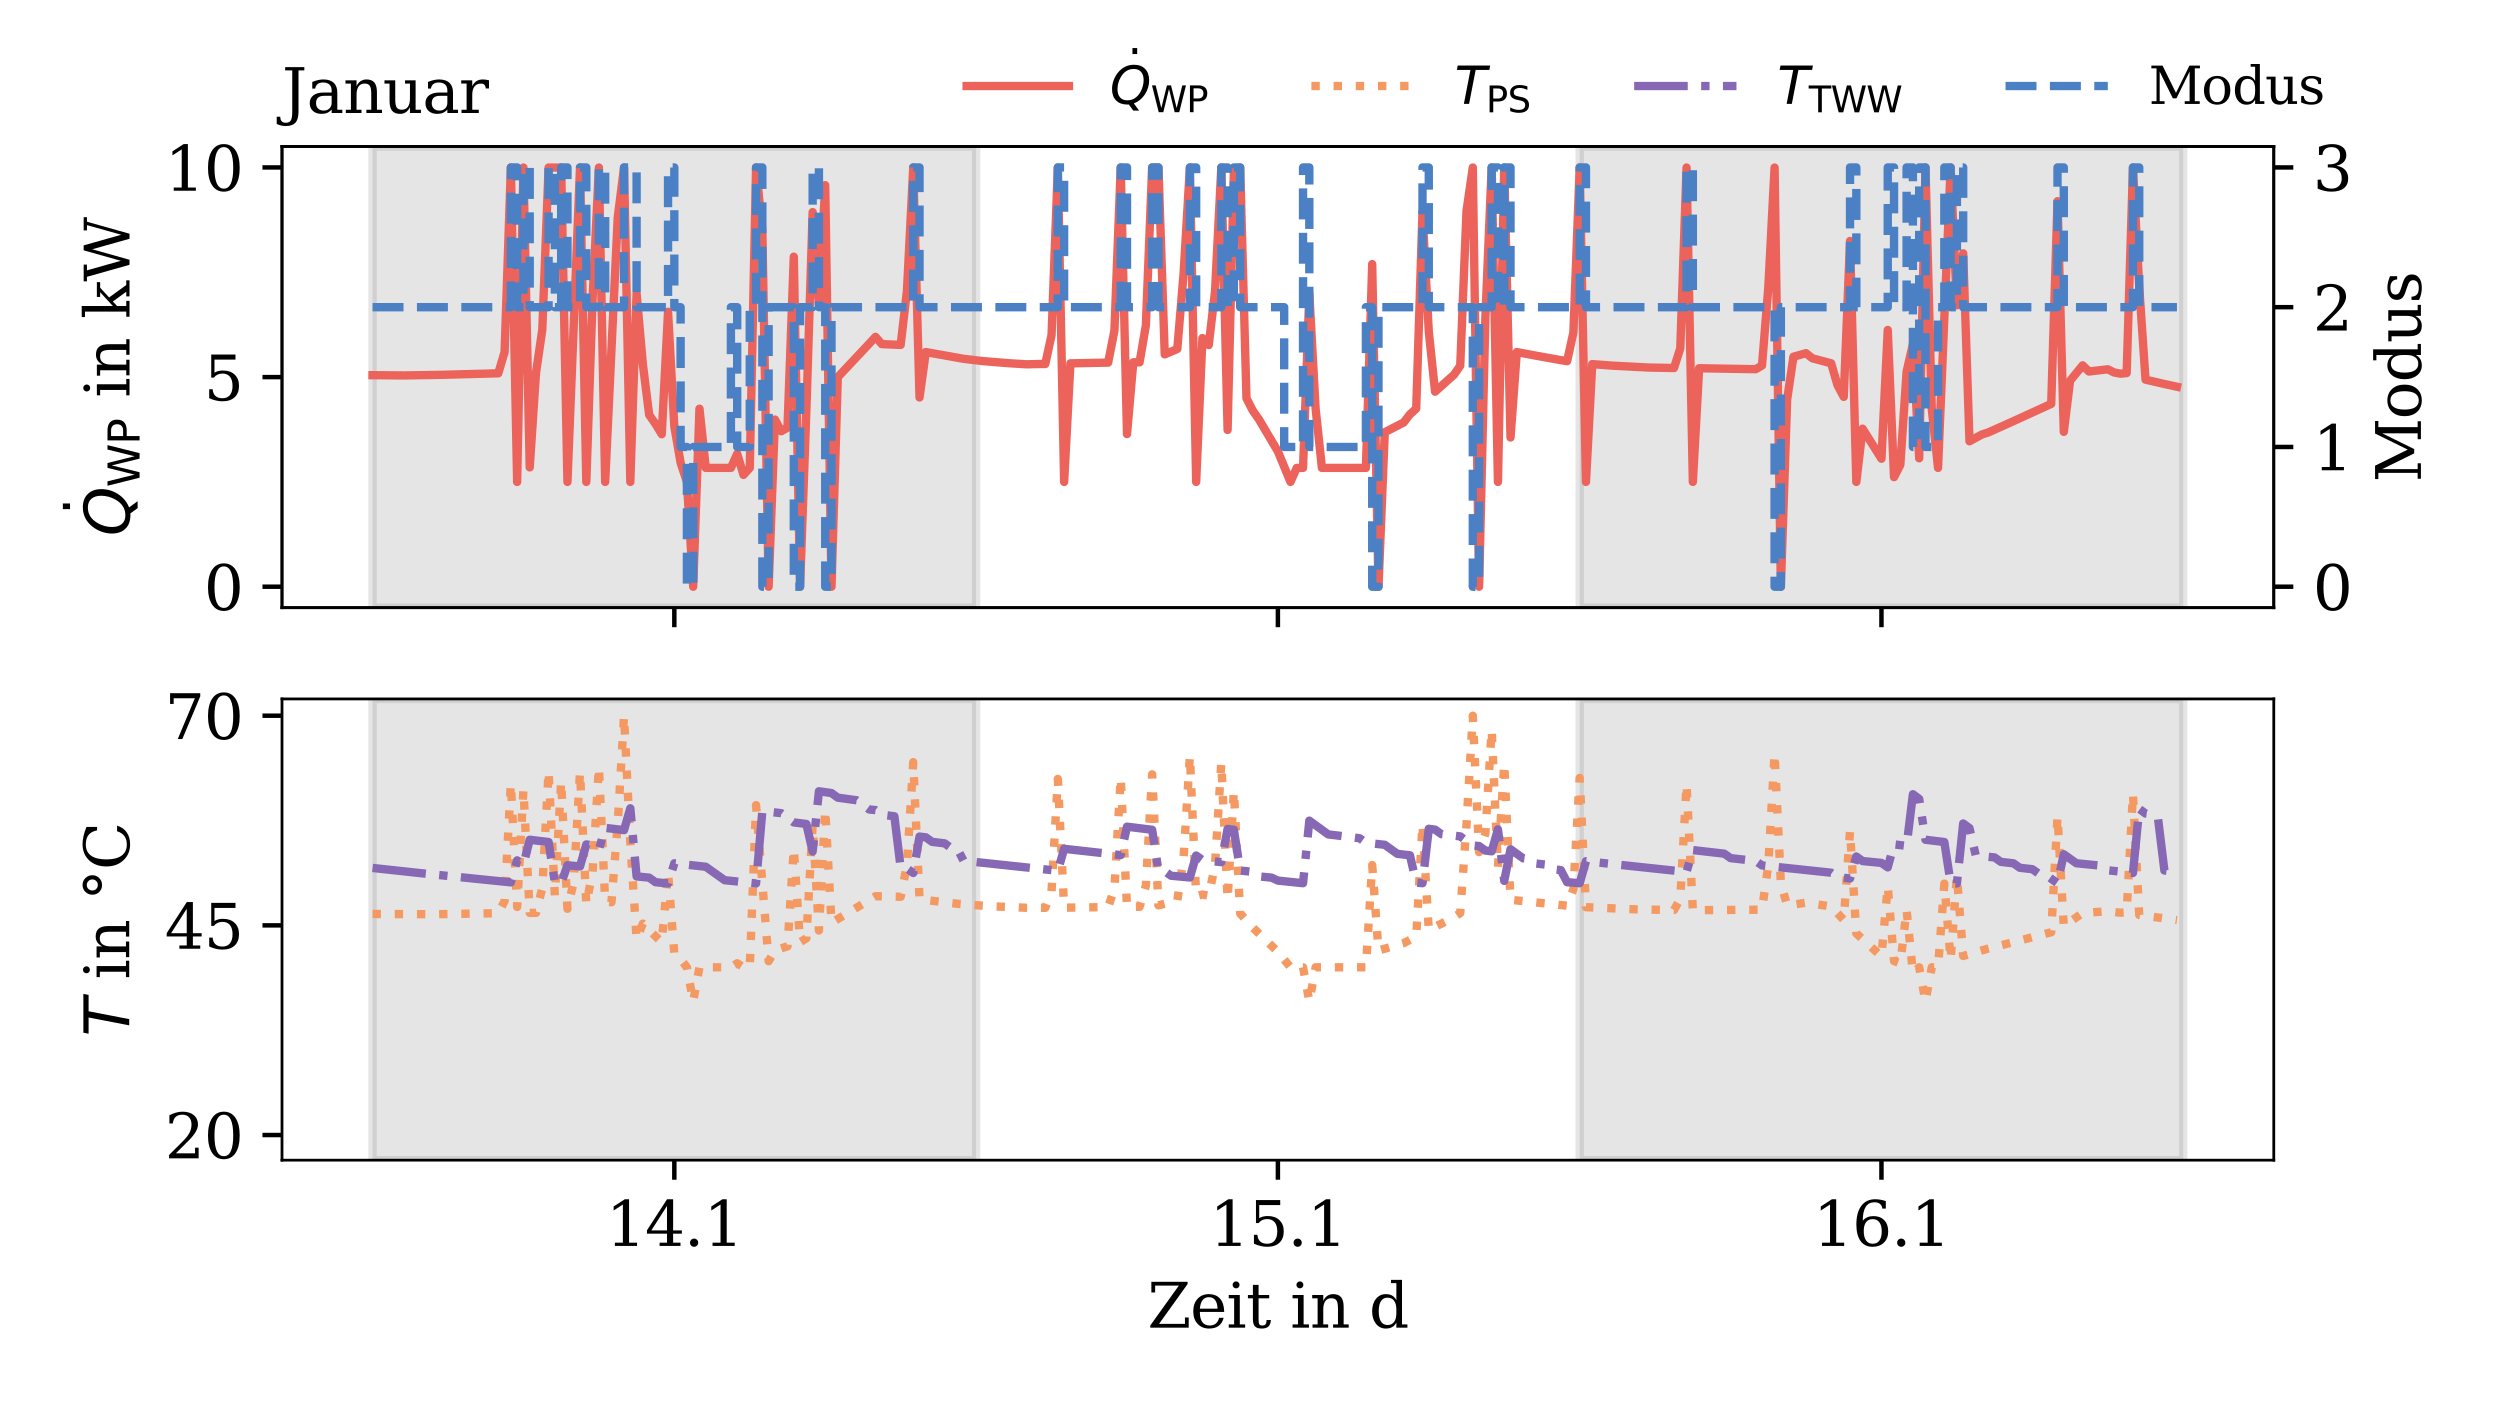 <?xml version="1.0" encoding="utf-8" standalone="no"?>
<!DOCTYPE svg PUBLIC "-//W3C//DTD SVG 1.1//EN"
  "http://www.w3.org/Graphics/SVG/1.1/DTD/svg11.dtd">
<svg xmlns:xlink="http://www.w3.org/1999/xlink" width="447.84pt" height="252pt" viewBox="0 0 447.84 252" xmlns="http://www.w3.org/2000/svg" version="1.1">
 <defs>
  <style type="text/css">*{stroke-linejoin: round; stroke-linecap: butt}</style>
 </defs>
 <g id="figure_1">
  <g id="patch_1">
   <path d="M 0 252 
L 447.84 252 
L 447.84 0 
L 0 0 
z
" style="fill: #ffffff"/>
  </g>
  <g id="axes_1">
   <g id="patch_2">
    <path d="M 50.517 108.857 
L 407.315 108.857 
L 407.315 26.238 
L 50.517 26.238 
z
" style="fill: #ffffff"/>
   </g>
   <g id="patch_3">
    <path d="M 66.736 108.857 
L 66.736 26.238 
L 174.856 26.238 
L 174.856 108.857 
z
" clip-path="url(#p9190d7b218)" style="fill: #808080; opacity: 0.2; stroke: #808080; stroke-width: 1.5; stroke-linejoin: miter"/>
   </g>
   <g id="patch_4">
    <path d="M 282.977 108.857 
L 282.977 26.238 
L 391.097 26.238 
L 391.097 108.857 
z
" clip-path="url(#p9190d7b218)" style="fill: #808080; opacity: 0.2; stroke: #808080; stroke-width: 1.5; stroke-linejoin: miter"/>
   </g>
   <g id="matplotlib.axis_1">
    <g id="xtick_1">
     <g id="line2d_1">
      <defs>
       <path id="m8a383135bc" d="M 0 0 
L 0 3.5 
" style="stroke: #000000; stroke-width: 0.8"/>
      </defs>
      <g>
       <use xlink:href="#m8a383135bc" x="120.796" y="108.857" style="stroke: #000000; stroke-width: 0.8"/>
      </g>
     </g>
    </g>
    <g id="xtick_2">
     <g id="line2d_2">
      <g>
       <use xlink:href="#m8a383135bc" x="228.916" y="108.857" style="stroke: #000000; stroke-width: 0.8"/>
      </g>
     </g>
    </g>
    <g id="xtick_3">
     <g id="line2d_3">
      <g>
       <use xlink:href="#m8a383135bc" x="337.037" y="108.857" style="stroke: #000000; stroke-width: 0.8"/>
      </g>
     </g>
    </g>
   </g>
   <g id="matplotlib.axis_2">
    <g id="ytick_1">
     <g id="line2d_4">
      <defs>
       <path id="mdec8bd074c" d="M 0 0 
L -3.5 0 
" style="stroke: #000000; stroke-width: 0.8"/>
      </defs>
      <g>
       <use xlink:href="#mdec8bd074c" x="50.517" y="105.102" style="stroke: #000000; stroke-width: 0.8"/>
      </g>
     </g>
     <g id="text_1">
      <!-- 0 -->
      <g transform="translate(36.519 109.281)scale(0.11 -0.11)">
       <defs>
        <path id="DejaVuSerif-30" d="M 2034 219 
Q 2513 219 2750 744 
Q 2988 1269 2988 2328 
Q 2988 3391 2750 3916 
Q 2513 4441 2034 4441 
Q 1556 4441 1318 3916 
Q 1081 3391 1081 2328 
Q 1081 1269 1318 744 
Q 1556 219 2034 219 
z
M 2034 -91 
Q 1275 -91 848 546 
Q 422 1184 422 2328 
Q 422 3475 848 4112 
Q 1275 4750 2034 4750 
Q 2797 4750 3222 4112 
Q 3647 3475 3647 2328 
Q 3647 1184 3222 546 
Q 2797 -91 2034 -91 
z
" transform="scale(0.016)"/>
       </defs>
       <use xlink:href="#DejaVuSerif-30"/>
      </g>
     </g>
    </g>
    <g id="ytick_2">
     <g id="line2d_5">
      <g>
       <use xlink:href="#mdec8bd074c" x="50.517" y="67.548" style="stroke: #000000; stroke-width: 0.8"/>
      </g>
     </g>
     <g id="text_2">
      <!-- 5 -->
      <g transform="translate(36.519 71.727)scale(0.11 -0.11)">
       <defs>
        <path id="DejaVuSerif-35" d="M 3219 4666 
L 3219 4153 
L 1081 4153 
L 1081 2816 
Q 1244 2928 1461 2984 
Q 1678 3041 1947 3041 
Q 2703 3041 3140 2622 
Q 3578 2203 3578 1478 
Q 3578 738 3136 323 
Q 2694 -91 1894 -91 
Q 1572 -91 1234 -12 
Q 897 66 544 225 
L 544 1131 
L 897 1131 
Q 925 688 1179 453 
Q 1434 219 1894 219 
Q 2388 219 2653 544 
Q 2919 869 2919 1478 
Q 2919 2084 2655 2407 
Q 2391 2731 1894 2731 
Q 1613 2731 1398 2631 
Q 1184 2531 1019 2322 
L 750 2322 
L 750 4666 
L 3219 4666 
z
" transform="scale(0.016)"/>
       </defs>
       <use xlink:href="#DejaVuSerif-35"/>
      </g>
     </g>
    </g>
    <g id="ytick_3">
     <g id="line2d_6">
      <g>
       <use xlink:href="#mdec8bd074c" x="50.517" y="29.994" style="stroke: #000000; stroke-width: 0.8"/>
      </g>
     </g>
     <g id="text_3">
      <!-- 10 -->
      <g transform="translate(29.52 34.173)scale(0.11 -0.11)">
       <defs>
        <path id="DejaVuSerif-31" d="M 909 0 
L 909 331 
L 1722 331 
L 1722 4213 
L 781 3603 
L 781 4013 
L 1919 4750 
L 2350 4750 
L 2350 331 
L 3163 331 
L 3163 0 
L 909 0 
z
" transform="scale(0.016)"/>
       </defs>
       <use xlink:href="#DejaVuSerif-31"/>
       <use xlink:href="#DejaVuSerif-30" x="63.623"/>
      </g>
     </g>
    </g>
    <g id="text_4">
     <!-- $\dot{Q}_{\mathrm{WP}}$ in kW -->
     <g transform="translate(23.232 96.038)rotate(-90)scale(0.11 -0.11)">
      <defs>
       <path id="DejaVuSans-307" d="M -1894 4863 
L -1319 4863 
L -1319 4134 
L -1894 4134 
L -1894 4863 
z
M -1600 3584 
L -1600 3584 
z
" transform="scale(0.016)"/>
       <path id="DejaVuSans-Oblique-51" d="M 2309 -84 
Q 2275 -88 2237 -89 
Q 2200 -91 2125 -91 
Q 1250 -91 756 411 
Q 263 913 263 1797 
Q 263 2319 452 2844 
Q 641 3369 978 3788 
Q 1369 4269 1858 4509 
Q 2347 4750 2938 4750 
Q 3794 4750 4287 4245 
Q 4781 3741 4781 2869 
Q 4781 1928 4265 1147 
Q 3750 366 2919 44 
L 3553 -825 
L 2847 -825 
L 2309 -84 
z
M 2919 4238 
Q 2400 4238 2003 3986 
Q 1606 3734 1313 3219 
Q 1125 2891 1026 2522 
Q 928 2153 928 1778 
Q 928 1128 1239 775 
Q 1550 422 2119 422 
Q 2631 422 3032 676 
Q 3434 931 3719 1434 
Q 3909 1772 4009 2142 
Q 4109 2513 4109 2881 
Q 4109 3528 3796 3883 
Q 3484 4238 2919 4238 
z
" transform="scale(0.016)"/>
       <path id="DejaVuSans-57" d="M 213 4666 
L 850 4666 
L 1831 722 
L 2809 4666 
L 3519 4666 
L 4500 722 
L 5478 4666 
L 6119 4666 
L 4947 0 
L 4153 0 
L 3169 4050 
L 2175 0 
L 1381 0 
L 213 4666 
z
" transform="scale(0.016)"/>
       <path id="DejaVuSans-50" d="M 1259 4147 
L 1259 2394 
L 2053 2394 
Q 2494 2394 2734 2622 
Q 2975 2850 2975 3272 
Q 2975 3691 2734 3919 
Q 2494 4147 2053 4147 
L 1259 4147 
z
M 628 4666 
L 2053 4666 
Q 2838 4666 3239 4311 
Q 3641 3956 3641 3272 
Q 3641 2581 3239 2228 
Q 2838 1875 2053 1875 
L 1259 1875 
L 1259 0 
L 628 0 
L 628 4666 
z
" transform="scale(0.016)"/>
       <path id="DejaVuSerif-20" transform="scale(0.016)"/>
       <path id="DejaVuSerif-69" d="M 622 4353 
Q 622 4497 726 4603 
Q 831 4709 978 4709 
Q 1122 4709 1226 4603 
Q 1331 4497 1331 4353 
Q 1331 4206 1228 4103 
Q 1125 4000 978 4000 
Q 831 4000 726 4103 
Q 622 4206 622 4353 
z
M 1356 331 
L 1900 331 
L 1900 0 
L 231 0 
L 231 331 
L 781 331 
L 781 2988 
L 231 2988 
L 231 3322 
L 1356 3322 
L 1356 331 
z
" transform="scale(0.016)"/>
       <path id="DejaVuSerif-6e" d="M 263 0 
L 263 331 
L 781 331 
L 781 2988 
L 231 2988 
L 231 3322 
L 1356 3322 
L 1356 2731 
Q 1516 3069 1770 3241 
Q 2025 3413 2363 3413 
Q 2913 3413 3172 3097 
Q 3431 2781 3431 2113 
L 3431 331 
L 3944 331 
L 3944 0 
L 2356 0 
L 2356 331 
L 2853 331 
L 2853 1931 
Q 2853 2541 2703 2767 
Q 2553 2994 2175 2994 
Q 1775 2994 1565 2701 
Q 1356 2409 1356 1850 
L 1356 331 
L 1856 331 
L 1856 0 
L 263 0 
z
" transform="scale(0.016)"/>
       <path id="DejaVuSerif-6b" d="M 1831 0 
L 219 0 
L 219 331 
L 738 331 
L 738 4531 
L 184 4531 
L 184 4863 
L 1313 4863 
L 1313 1697 
L 2713 2988 
L 2234 2988 
L 2234 3322 
L 3738 3322 
L 3738 2988 
L 3169 2988 
L 2181 2075 
L 3444 331 
L 3922 331 
L 3922 0 
L 2284 0 
L 2284 331 
L 2759 331 
L 1766 1697 
L 1313 1275 
L 1313 331 
L 1831 331 
L 1831 0 
z
" transform="scale(0.016)"/>
       <path id="DejaVuSerif-57" d="M 4878 0 
L 4366 0 
L 3297 3794 
L 2228 0 
L 1716 0 
L 494 4331 
L 31 4331 
L 31 4666 
L 1734 4666 
L 1734 4331 
L 1153 4331 
L 2125 884 
L 3188 4666 
L 3694 4666 
L 4775 844 
L 5753 4331 
L 5216 4331 
L 5216 4666 
L 6559 4666 
L 6559 4331 
L 6100 4331 
L 4878 0 
z
" transform="scale(0.016)"/>
      </defs>
      <use xlink:href="#DejaVuSans-307" transform="translate(74.271 31.016)"/>
      <use xlink:href="#DejaVuSans-Oblique-51" transform="translate(0 0.297)"/>
      <use xlink:href="#DejaVuSans-57" transform="translate(79.668 -16.109)scale(0.7)"/>
      <use xlink:href="#DejaVuSans-50" transform="translate(148.882 -16.109)scale(0.7)"/>
      <use xlink:href="#DejaVuSerif-20" transform="translate(193.828 0.297)"/>
      <use xlink:href="#DejaVuSerif-69" transform="translate(225.615 0.297)"/>
      <use xlink:href="#DejaVuSerif-6e" transform="translate(257.598 0.297)"/>
      <use xlink:href="#DejaVuSerif-20" transform="translate(322.002 0.297)"/>
      <use xlink:href="#DejaVuSerif-6b" transform="translate(353.789 0.297)"/>
      <use xlink:href="#DejaVuSerif-57" transform="translate(414.385 0.297)"/>
     </g>
    </g>
   </g>
   <g id="line2d_7">
    <path d="M 66.736 67.211 
L 68.988 67.223 
L 72.367 67.256 
L 79.124 67.145 
L 89.261 66.872 
L 90.387 63.077 
L 91.513 30.015 
L 92.639 86.325 
L 93.766 30.015 
L 94.892 83.72 
L 96.018 66.788 
L 97.144 59.058 
L 98.271 30.015 
L 100.523 30.015 
L 101.65 86.325 
L 103.902 30.015 
L 105.028 86.325 
L 106.155 53.494 
L 107.281 30.015 
L 108.407 86.325 
L 110.66 38.95 
L 111.786 30.015 
L 112.912 86.325 
L 114.038 52.61 
L 115.165 65.31 
L 116.291 74.323 
L 117.417 75.936 
L 118.543 77.787 
L 119.67 55.843 
L 120.796 76.405 
L 121.922 82.903 
L 123.048 86.325 
L 124.175 105.102 
L 125.301 73.217 
L 126.427 83.816 
L 130.932 83.816 
L 132.058 81.302 
L 133.185 85.069 
L 134.311 83.816 
L 135.437 30.015 
L 136.563 41.311 
L 137.69 105.102 
L 138.816 75.155 
L 139.942 77.249 
L 141.068 76.615 
L 142.195 45.989 
L 143.321 105.102 
L 144.447 73.529 
L 145.573 37.997 
L 146.7 54.644 
L 147.826 33.175 
L 148.952 105.102 
L 150.079 67.557 
L 155.71 61.56 
L 156.836 60.343 
L 157.962 61.644 
L 161.341 61.785 
L 162.467 52.066 
L 163.594 30.015 
L 164.72 71.195 
L 165.846 63.065 
L 172.604 64.276 
L 175.982 64.676 
L 180.487 65.048 
L 183.866 65.261 
L 186.119 65.207 
L 187.245 65.21 
L 188.371 60.01 
L 189.497 30.015 
L 190.624 86.325 
L 191.75 65.09 
L 198.508 64.958 
L 199.634 59.214 
L 200.76 30.015 
L 201.886 77.756 
L 203.013 64.907 
L 204.139 64.91 
L 205.265 58.288 
L 206.391 30.015 
L 207.518 30.015 
L 208.644 63.477 
L 210.896 62.513 
L 212.023 49.038 
L 213.149 30.015 
L 214.275 86.325 
L 215.401 60.563 
L 216.528 61.813 
L 217.654 52.211 
L 218.78 30.015 
L 219.906 77.014 
L 221.033 30.721 
L 222.159 30.015 
L 223.285 71.348 
L 224.411 73.544 
L 225.538 75.155 
L 228.916 80.863 
L 231.169 86.325 
L 232.295 83.816 
L 233.421 83.816 
L 234.548 52.658 
L 235.674 73.217 
L 236.8 83.816 
L 244.684 83.816 
L 245.81 47.314 
L 246.936 105.102 
L 248.063 77.423 
L 251.442 75.69 
L 252.568 74.223 
L 253.694 73.199 
L 254.82 37.955 
L 255.947 59.412 
L 257.073 70.162 
L 260.452 67.139 
L 261.578 65.529 
L 262.704 37.787 
L 263.83 30.015 
L 264.957 105.102 
L 266.083 56.939 
L 267.209 30.015 
L 268.335 86.325 
L 269.462 30.015 
L 270.588 78.366 
L 271.714 63.068 
L 275.093 63.702 
L 279.598 64.513 
L 280.724 64.697 
L 281.85 59.568 
L 282.977 30.018 
L 284.103 86.325 
L 285.229 65.225 
L 288.608 65.487 
L 295.365 65.841 
L 298.744 65.904 
L 299.871 65.925 
L 300.997 62.401 
L 302.123 30.015 
L 303.249 86.325 
L 304.376 65.964 
L 314.512 66.136 
L 315.638 65.478 
L 316.764 51.547 
L 317.891 30.015 
L 319.017 105.102 
L 320.143 71.544 
L 321.269 63.901 
L 323.522 63.267 
L 324.648 64.18 
L 328.027 65.081 
L 329.153 68.984 
L 330.279 71.093 
L 331.406 43.171 
L 332.532 86.325 
L 333.658 76.798 
L 337.037 82.176 
L 338.163 59.109 
L 339.289 85.469 
L 340.416 83.275 
L 341.542 66.556 
L 342.668 61.671 
L 343.794 82.095 
L 344.921 30.015 
L 346.047 73.217 
L 347.173 83.816 
L 349.426 30.015 
L 350.552 54.686 
L 351.678 45.382 
L 352.805 79.048 
L 355.057 77.82 
L 356.183 77.462 
L 360.688 75.44 
L 367.446 72.352 
L 368.572 36.05 
L 369.698 77.354 
L 370.825 68.212 
L 373.077 65.448 
L 374.203 66.553 
L 377.582 66.154 
L 378.708 66.719 
L 379.835 66.938 
L 380.961 66.83 
L 382.087 30.015 
L 383.213 51.415 
L 384.34 68.01 
L 387.718 68.786 
L 389.971 69.278 
L 389.971 69.278 
" clip-path="url(#p9190d7b218)" style="fill: none; stroke: #ec635c; stroke-width: 1.5; stroke-linecap: square"/>
   </g>
   <g id="patch_5">
    <path d="M 50.517 108.857 
L 50.517 26.238 
" style="fill: none; stroke: #000000; stroke-width: 0.5; stroke-linejoin: miter; stroke-linecap: square"/>
   </g>
   <g id="patch_6">
    <path d="M 407.315 108.857 
L 407.315 26.238 
" style="fill: none; stroke: #000000; stroke-width: 0.5; stroke-linejoin: miter; stroke-linecap: square"/>
   </g>
   <g id="patch_7">
    <path d="M 50.517 108.857 
L 407.315 108.857 
" style="fill: none; stroke: #000000; stroke-width: 0.5; stroke-linejoin: miter; stroke-linecap: square"/>
   </g>
   <g id="patch_8">
    <path d="M 50.517 26.238 
L 407.315 26.238 
" style="fill: none; stroke: #000000; stroke-width: 0.5; stroke-linejoin: miter; stroke-linecap: square"/>
   </g>
   <g id="text_5">
    <!-- Januar -->
    <g transform="translate(50.517 20.238)scale(0.11 -0.11)">
     <defs>
      <path id="DejaVuSerif-4a" d="M -538 -1119 
L -538 -384 
L -181 -384 
Q -172 -694 -34 -845 
Q 103 -997 378 -997 
Q 750 -997 897 -762 
Q 1044 -528 1044 153 
L 1044 4331 
L 319 4331 
L 319 4666 
L 2272 4666 
L 2272 4331 
L 1678 4331 
L 1678 128 
Q 1678 -644 1368 -987 
Q 1059 -1331 372 -1331 
Q 150 -1331 -79 -1278 
Q -309 -1225 -538 -1119 
z
" transform="scale(0.016)"/>
      <path id="DejaVuSerif-61" d="M 2547 1044 
L 2547 1747 
L 1806 1747 
Q 1378 1747 1168 1562 
Q 959 1378 959 997 
Q 959 650 1171 447 
Q 1384 244 1747 244 
Q 2106 244 2326 466 
Q 2547 688 2547 1044 
z
M 3122 2075 
L 3122 331 
L 3634 331 
L 3634 0 
L 2547 0 
L 2547 359 
Q 2356 128 2106 18 
Q 1856 -91 1522 -91 
Q 969 -91 644 203 
Q 319 497 319 997 
Q 319 1513 691 1797 
Q 1063 2081 1741 2081 
L 2547 2081 
L 2547 2309 
Q 2547 2688 2317 2895 
Q 2088 3103 1672 3103 
Q 1328 3103 1125 2947 
Q 922 2791 872 2484 
L 575 2484 
L 575 3156 
Q 875 3284 1158 3348 
Q 1441 3413 1709 3413 
Q 2400 3413 2761 3070 
Q 3122 2728 3122 2075 
z
" transform="scale(0.016)"/>
      <path id="DejaVuSerif-75" d="M 2266 3322 
L 3341 3322 
L 3341 331 
L 3884 331 
L 3884 0 
L 2766 0 
L 2766 588 
Q 2606 256 2353 82 
Q 2100 -91 1766 -91 
Q 1213 -91 952 223 
Q 691 538 691 1209 
L 691 2988 
L 172 2988 
L 172 3322 
L 1269 3322 
L 1269 1388 
Q 1269 781 1417 556 
Q 1566 331 1947 331 
Q 2347 331 2556 625 
Q 2766 919 2766 1478 
L 2766 2988 
L 2266 2988 
L 2266 3322 
z
" transform="scale(0.016)"/>
      <path id="DejaVuSerif-72" d="M 3059 3328 
L 3059 2497 
L 2728 2497 
Q 2713 2744 2591 2866 
Q 2469 2988 2234 2988 
Q 1809 2988 1582 2694 
Q 1356 2400 1356 1850 
L 1356 331 
L 2022 331 
L 2022 0 
L 263 0 
L 263 331 
L 781 331 
L 781 2994 
L 231 2994 
L 231 3322 
L 1356 3322 
L 1356 2731 
Q 1525 3078 1790 3245 
Q 2056 3413 2438 3413 
Q 2578 3413 2733 3391 
Q 2888 3369 3059 3328 
z
" transform="scale(0.016)"/>
     </defs>
     <use xlink:href="#DejaVuSerif-4a"/>
     <use xlink:href="#DejaVuSerif-61" x="40.088"/>
     <use xlink:href="#DejaVuSerif-6e" x="99.707"/>
     <use xlink:href="#DejaVuSerif-75" x="164.111"/>
     <use xlink:href="#DejaVuSerif-61" x="228.516"/>
     <use xlink:href="#DejaVuSerif-72" x="288.135"/>
    </g>
   </g>
  </g>
  <g id="axes_2">
   <g id="patch_9">
    <path d="M 50.517 207.828 
L 407.315 207.828 
L 407.315 125.209 
L 50.517 125.209 
z
" style="fill: #ffffff"/>
   </g>
   <g id="patch_10">
    <path d="M 66.736 207.828 
L 66.736 125.209 
L 174.856 125.209 
L 174.856 207.828 
z
" clip-path="url(#p5347d6e66d)" style="fill: #808080; opacity: 0.2; stroke: #808080; stroke-width: 1.5; stroke-linejoin: miter"/>
   </g>
   <g id="patch_11">
    <path d="M 282.977 207.828 
L 282.977 125.209 
L 391.097 125.209 
L 391.097 207.828 
z
" clip-path="url(#p5347d6e66d)" style="fill: #808080; opacity: 0.2; stroke: #808080; stroke-width: 1.5; stroke-linejoin: miter"/>
   </g>
   <g id="matplotlib.axis_3">
    <g id="xtick_4">
     <g id="line2d_8">
      <g>
       <use xlink:href="#m8a383135bc" x="120.796" y="207.828" style="stroke: #000000; stroke-width: 0.8"/>
      </g>
     </g>
     <g id="text_6">
      <!-- 14.1 -->
      <g transform="translate(108.55 223.186)scale(0.11 -0.11)">
       <defs>
        <path id="DejaVuSerif-34" d="M 2234 1581 
L 2234 4063 
L 641 1581 
L 2234 1581 
z
M 3609 0 
L 1484 0 
L 1484 331 
L 2234 331 
L 2234 1247 
L 197 1247 
L 197 1588 
L 2241 4750 
L 2859 4750 
L 2859 1581 
L 3750 1581 
L 3750 1247 
L 2859 1247 
L 2859 331 
L 3609 331 
L 3609 0 
z
" transform="scale(0.016)"/>
        <path id="DejaVuSerif-2e" d="M 603 325 
Q 603 500 722 622 
Q 841 744 1019 744 
Q 1191 744 1312 622 
Q 1434 500 1434 325 
Q 1434 153 1312 31 
Q 1191 -91 1019 -91 
Q 841 -91 722 29 
Q 603 150 603 325 
z
" transform="scale(0.016)"/>
       </defs>
       <use xlink:href="#DejaVuSerif-31"/>
       <use xlink:href="#DejaVuSerif-34" x="63.623"/>
       <use xlink:href="#DejaVuSerif-2e" x="127.246"/>
       <use xlink:href="#DejaVuSerif-31" x="159.033"/>
      </g>
     </g>
    </g>
    <g id="xtick_5">
     <g id="line2d_9">
      <g>
       <use xlink:href="#m8a383135bc" x="228.916" y="207.828" style="stroke: #000000; stroke-width: 0.8"/>
      </g>
     </g>
     <g id="text_7">
      <!-- 15.1 -->
      <g transform="translate(216.67 223.186)scale(0.11 -0.11)">
       <use xlink:href="#DejaVuSerif-31"/>
       <use xlink:href="#DejaVuSerif-35" x="63.623"/>
       <use xlink:href="#DejaVuSerif-2e" x="127.246"/>
       <use xlink:href="#DejaVuSerif-31" x="159.033"/>
      </g>
     </g>
    </g>
    <g id="xtick_6">
     <g id="line2d_10">
      <g>
       <use xlink:href="#m8a383135bc" x="337.037" y="207.828" style="stroke: #000000; stroke-width: 0.8"/>
      </g>
     </g>
     <g id="text_8">
      <!-- 16.1 -->
      <g transform="translate(324.791 223.186)scale(0.11 -0.11)">
       <defs>
        <path id="DejaVuSerif-36" d="M 2094 219 
Q 2534 219 2771 542 
Q 3009 866 3009 1472 
Q 3009 2078 2771 2401 
Q 2534 2725 2094 2725 
Q 1647 2725 1412 2412 
Q 1178 2100 1178 1509 
Q 1178 888 1415 553 
Q 1653 219 2094 219 
z
M 1075 2569 
Q 1288 2803 1556 2918 
Q 1825 3034 2163 3034 
Q 2859 3034 3264 2615 
Q 3669 2197 3669 1472 
Q 3669 763 3233 336 
Q 2797 -91 2069 -91 
Q 1278 -91 853 498 
Q 428 1088 428 2181 
Q 428 3406 931 4078 
Q 1434 4750 2350 4750 
Q 2597 4750 2869 4703 
Q 3141 4656 3425 4563 
L 3425 3794 
L 3072 3794 
Q 3034 4109 2831 4275 
Q 2628 4441 2284 4441 
Q 1678 4441 1381 3981 
Q 1084 3522 1075 2569 
z
" transform="scale(0.016)"/>
       </defs>
       <use xlink:href="#DejaVuSerif-31"/>
       <use xlink:href="#DejaVuSerif-36" x="63.623"/>
       <use xlink:href="#DejaVuSerif-2e" x="127.246"/>
       <use xlink:href="#DejaVuSerif-31" x="159.033"/>
      </g>
     </g>
    </g>
    <g id="text_9">
     <!-- Zeit in d -->
     <g transform="translate(205.552 237.832)scale(0.11 -0.11)">
      <defs>
       <path id="DejaVuSerif-5a" d="M 288 0 
L 288 225 
L 3194 4281 
L 781 4281 
L 781 3584 
L 397 3584 
L 397 4666 
L 4084 4666 
L 4084 4441 
L 1178 384 
L 3816 384 
L 3816 1038 
L 4197 1038 
L 4197 0 
L 288 0 
z
" transform="scale(0.016)"/>
       <path id="DejaVuSerif-65" d="M 3469 1600 
L 991 1600 
L 991 1575 
Q 991 903 1244 561 
Q 1497 219 1991 219 
Q 2369 219 2611 417 
Q 2853 616 2950 1006 
L 3413 1006 
Q 3275 459 2904 184 
Q 2534 -91 1931 -91 
Q 1203 -91 761 389 
Q 319 869 319 1663 
Q 319 2450 753 2931 
Q 1188 3413 1894 3413 
Q 2647 3413 3050 2948 
Q 3453 2484 3469 1600 
z
M 2791 1931 
Q 2772 2513 2545 2808 
Q 2319 3103 1894 3103 
Q 1497 3103 1269 2806 
Q 1041 2509 991 1931 
L 2791 1931 
z
" transform="scale(0.016)"/>
       <path id="DejaVuSerif-74" d="M 691 2988 
L 184 2988 
L 184 3322 
L 691 3322 
L 691 4353 
L 1269 4353 
L 1269 3322 
L 2350 3322 
L 2350 2988 
L 1269 2988 
L 1269 878 
Q 1269 456 1350 337 
Q 1431 219 1650 219 
Q 1875 219 1978 351 
Q 2081 484 2088 781 
L 2522 781 
Q 2497 328 2275 118 
Q 2053 -91 1600 -91 
Q 1103 -91 897 129 
Q 691 350 691 878 
L 691 2988 
z
" transform="scale(0.016)"/>
       <path id="DejaVuSerif-64" d="M 3359 331 
L 3909 331 
L 3909 0 
L 2784 0 
L 2784 519 
Q 2616 206 2355 57 
Q 2094 -91 1709 -91 
Q 1097 -91 708 395 
Q 319 881 319 1663 
Q 319 2444 706 2928 
Q 1094 3413 1709 3413 
Q 2094 3413 2355 3264 
Q 2616 3116 2784 2803 
L 2784 4531 
L 2241 4531 
L 2241 4863 
L 3359 4863 
L 3359 331 
z
M 2784 1497 
L 2784 1825 
Q 2784 2422 2554 2737 
Q 2325 3053 1888 3053 
Q 1444 3053 1217 2703 
Q 991 2353 991 1663 
Q 991 975 1217 622 
Q 1444 269 1888 269 
Q 2325 269 2554 583 
Q 2784 897 2784 1497 
z
" transform="scale(0.016)"/>
      </defs>
      <use xlink:href="#DejaVuSerif-5a"/>
      <use xlink:href="#DejaVuSerif-65" x="69.482"/>
      <use xlink:href="#DejaVuSerif-69" x="128.662"/>
      <use xlink:href="#DejaVuSerif-74" x="160.645"/>
      <use xlink:href="#DejaVuSerif-20" x="200.83"/>
      <use xlink:href="#DejaVuSerif-69" x="232.617"/>
      <use xlink:href="#DejaVuSerif-6e" x="264.6"/>
      <use xlink:href="#DejaVuSerif-20" x="329.004"/>
      <use xlink:href="#DejaVuSerif-64" x="360.791"/>
     </g>
    </g>
   </g>
   <g id="matplotlib.axis_4">
    <g id="ytick_4">
     <g id="line2d_11">
      <g>
       <use xlink:href="#mdec8bd074c" x="50.517" y="203.322" style="stroke: #000000; stroke-width: 0.8"/>
      </g>
     </g>
     <g id="text_10">
      <!-- 20 -->
      <g transform="translate(29.52 207.501)scale(0.11 -0.11)">
       <defs>
        <path id="DejaVuSerif-32" d="M 819 3553 
L 469 3553 
L 469 4384 
Q 803 4563 1142 4656 
Q 1481 4750 1806 4750 
Q 2534 4750 2956 4397 
Q 3378 4044 3378 3438 
Q 3378 2753 2422 1800 
Q 2347 1728 2309 1691 
L 1131 513 
L 3078 513 
L 3078 1088 
L 3444 1088 
L 3444 0 
L 434 0 
L 434 341 
L 1850 1753 
Q 2319 2222 2519 2614 
Q 2719 3006 2719 3438 
Q 2719 3909 2473 4175 
Q 2228 4441 1797 4441 
Q 1350 4441 1106 4219 
Q 863 3997 819 3553 
z
" transform="scale(0.016)"/>
       </defs>
       <use xlink:href="#DejaVuSerif-32"/>
       <use xlink:href="#DejaVuSerif-30" x="63.623"/>
      </g>
     </g>
    </g>
    <g id="ytick_5">
     <g id="line2d_12">
      <g>
       <use xlink:href="#mdec8bd074c" x="50.517" y="165.768" style="stroke: #000000; stroke-width: 0.8"/>
      </g>
     </g>
     <g id="text_11">
      <!-- 45 -->
      <g transform="translate(29.52 169.947)scale(0.11 -0.11)">
       <use xlink:href="#DejaVuSerif-34"/>
       <use xlink:href="#DejaVuSerif-35" x="63.623"/>
      </g>
     </g>
    </g>
    <g id="ytick_6">
     <g id="line2d_13">
      <g>
       <use xlink:href="#mdec8bd074c" x="50.517" y="128.213" style="stroke: #000000; stroke-width: 0.8"/>
      </g>
     </g>
     <g id="text_12">
      <!-- 70 -->
      <g transform="translate(29.52 132.393)scale(0.11 -0.11)">
       <defs>
        <path id="DejaVuSerif-37" d="M 3609 4347 
L 1784 0 
L 1319 0 
L 3059 4153 
L 903 4153 
L 903 3578 
L 538 3578 
L 538 4666 
L 3609 4666 
L 3609 4347 
z
" transform="scale(0.016)"/>
       </defs>
       <use xlink:href="#DejaVuSerif-37"/>
       <use xlink:href="#DejaVuSerif-30" x="63.623"/>
      </g>
     </g>
    </g>
    <g id="text_13">
     <!-- $T$ in °C -->
     <g transform="translate(23.232 185.659)rotate(-90)scale(0.11 -0.11)">
      <defs>
       <path id="DejaVuSans-Oblique-54" d="M 378 4666 
L 4325 4666 
L 4225 4134 
L 2559 4134 
L 1759 0 
L 1125 0 
L 1925 4134 
L 275 4134 
L 378 4666 
z
" transform="scale(0.016)"/>
       <path id="DejaVuSerif-b0" d="M 1600 4319 
Q 1363 4319 1200 4155 
Q 1038 3991 1038 3750 
Q 1038 3513 1198 3353 
Q 1359 3194 1600 3194 
Q 1838 3194 2000 3355 
Q 2163 3516 2163 3750 
Q 2163 3984 1997 4151 
Q 1831 4319 1600 4319 
z
M 1600 4750 
Q 1800 4750 1984 4673 
Q 2169 4597 2303 4453 
Q 2447 4313 2519 4134 
Q 2591 3956 2591 3750 
Q 2591 3338 2302 3052 
Q 2013 2766 1594 2766 
Q 1172 2766 890 3047 
Q 609 3328 609 3750 
Q 609 4169 896 4459 
Q 1184 4750 1600 4750 
z
" transform="scale(0.016)"/>
       <path id="DejaVuSerif-43" d="M 4513 1234 
Q 4306 581 3820 245 
Q 3334 -91 2591 -91 
Q 2134 -91 1743 65 
Q 1353 222 1050 525 
Q 700 875 529 1320 
Q 359 1766 359 2328 
Q 359 3416 987 4083 
Q 1616 4750 2644 4750 
Q 3025 4750 3456 4650 
Q 3888 4550 4384 4347 
L 4384 3272 
L 4031 3272 
Q 3916 3859 3567 4137 
Q 3219 4416 2591 4416 
Q 1844 4416 1459 3886 
Q 1075 3356 1075 2328 
Q 1075 1303 1459 773 
Q 1844 244 2591 244 
Q 3113 244 3450 492 
Q 3788 741 3938 1234 
L 4513 1234 
z
" transform="scale(0.016)"/>
      </defs>
      <use xlink:href="#DejaVuSans-Oblique-54" transform="translate(0 0.781)"/>
      <use xlink:href="#DejaVuSerif-20" transform="translate(61.084 0.781)"/>
      <use xlink:href="#DejaVuSerif-69" transform="translate(92.871 0.781)"/>
      <use xlink:href="#DejaVuSerif-6e" transform="translate(124.854 0.781)"/>
      <use xlink:href="#DejaVuSerif-20" transform="translate(189.258 0.781)"/>
      <use xlink:href="#DejaVuSerif-b0" transform="translate(221.045 0.781)"/>
      <use xlink:href="#DejaVuSerif-43" transform="translate(271.045 0.781)"/>
     </g>
    </g>
   </g>
   <g id="line2d_14">
    <path d="M 66.736 163.725 
L 77.998 163.77 
L 89.261 163.589 
L 90.387 161.426 
L 91.513 140.351 
L 92.639 162.463 
L 93.766 141.417 
L 94.892 163.529 
L 96.018 163.529 
L 97.144 159.113 
L 98.271 138.083 
L 99.397 160.465 
L 100.523 139.93 
L 101.65 162.793 
L 102.776 158.016 
L 103.902 138.278 
L 105.028 161.967 
L 106.155 156.214 
L 107.281 137.347 
L 108.407 161.501 
L 109.533 161.622 
L 110.66 147.471 
L 111.786 128.213 
L 112.912 150.896 
L 114.038 168.246 
L 115.165 165.452 
L 117.417 167.72 
L 118.543 168.772 
L 119.67 156.214 
L 120.796 170.89 
L 121.922 171.836 
L 123.048 173.278 
L 124.175 179.392 
L 125.301 173.278 
L 130.932 173.278 
L 132.058 172.557 
L 133.185 173.278 
L 134.311 173.278 
L 135.437 144.227 
L 137.69 172.182 
L 138.816 170.244 
L 141.068 169.523 
L 142.195 151.978 
L 143.321 168.787 
L 144.447 168.081 
L 145.573 147.742 
L 146.7 166.684 
L 147.826 144.993 
L 148.952 165.302 
L 155.71 161.231 
L 156.836 160.54 
L 161.341 160.645 
L 162.467 154.952 
L 163.594 136.535 
L 164.72 161.096 
L 171.477 161.892 
L 177.109 162.328 
L 183.866 162.613 
L 187.245 162.628 
L 188.371 159.654 
L 189.497 139.54 
L 190.624 162.598 
L 198.508 162.493 
L 199.634 159.218 
L 200.76 139.254 
L 201.886 162.448 
L 204.139 162.448 
L 205.265 158.662 
L 206.391 138.714 
L 207.518 162.177 
L 210.896 161.351 
L 212.023 153.645 
L 213.149 135.379 
L 214.275 160.525 
L 215.401 160.24 
L 216.528 160.465 
L 217.654 154.967 
L 218.78 136.596 
L 219.906 161.126 
L 221.033 141.643 
L 222.159 163.634 
L 224.411 166.158 
L 228.916 170.514 
L 231.169 173.278 
L 233.421 173.278 
L 234.548 179.392 
L 235.674 173.278 
L 244.684 173.278 
L 245.81 154.967 
L 246.936 170.274 
L 251.442 168.952 
L 253.694 167.78 
L 254.82 147.606 
L 255.947 166.609 
L 260.452 164.31 
L 261.578 163.559 
L 262.704 147.666 
L 263.83 128.213 
L 264.957 152.639 
L 266.083 149.349 
L 267.209 130.722 
L 268.335 155.282 
L 269.462 136.731 
L 270.588 161.186 
L 280.724 162.237 
L 281.85 159.293 
L 282.977 139.36 
L 284.103 162.508 
L 293.113 162.898 
L 299.871 163.019 
L 300.997 161.006 
L 302.123 140.456 
L 303.249 163.049 
L 315.638 162.959 
L 316.764 154.982 
L 317.891 134.928 
L 319.017 158.197 
L 320.143 162.237 
L 323.522 161.697 
L 328.027 162.388 
L 330.279 164.791 
L 331.406 148.808 
L 332.532 167.21 
L 337.037 171.326 
L 338.163 158.722 
L 339.289 172.152 
L 340.416 172.557 
L 341.542 162.989 
L 342.668 174.27 
L 343.794 173.278 
L 344.921 179.392 
L 346.047 173.278 
L 347.173 173.278 
L 348.3 158.287 
L 349.426 171.926 
L 350.552 156.92 
L 351.678 171.25 
L 356.183 169.914 
L 362.941 168.186 
L 367.446 166.999 
L 368.572 146.224 
L 369.698 165.918 
L 373.077 163.544 
L 377.582 163.244 
L 379.835 163.499 
L 380.961 163.424 
L 382.087 142.169 
L 383.213 163.905 
L 389.971 164.821 
L 389.971 164.821 
" clip-path="url(#p5347d6e66d)" style="fill: none; stroke-dasharray: 1.5,2.475; stroke-dashoffset: 0; stroke: #f49961; stroke-width: 1.5"/>
   </g>
   <g id="line2d_15">
    <path d="M 66.736 155.478 
L 75.746 156.454 
L 91.513 158.061 
L 92.639 154.126 
L 93.766 154.922 
L 94.892 150.43 
L 98.271 150.836 
L 99.397 158.137 
L 100.523 158.257 
L 101.65 154.997 
L 103.902 155.207 
L 105.028 151.272 
L 106.155 151.407 
L 107.281 152.218 
L 108.407 148.297 
L 111.786 148.703 
L 112.912 144.797 
L 114.038 156.995 
L 116.291 157.22 
L 117.417 158.031 
L 119.67 158.257 
L 120.796 154.652 
L 126.427 155.267 
L 129.806 157.671 
L 135.437 158.257 
L 136.563 145.278 
L 139.942 145.669 
L 142.195 147.321 
L 144.447 147.606 
L 145.573 152.518 
L 146.7 141.748 
L 148.952 142.063 
L 150.079 142.89 
L 153.457 143.355 
L 155.71 145.008 
L 156.836 145.113 
L 157.962 145.939 
L 160.215 146.224 
L 161.341 155.448 
L 162.467 155.568 
L 163.594 156.379 
L 164.72 149.86 
L 165.846 149.995 
L 166.972 150.806 
L 169.225 151.076 
L 170.351 151.888 
L 171.477 152.008 
L 172.604 154.186 
L 189.497 155.988 
L 190.624 152.053 
L 200.76 153.179 
L 201.886 148.087 
L 206.391 148.643 
L 207.518 155.943 
L 208.644 156.064 
L 209.77 156.875 
L 213.149 157.19 
L 214.275 153.255 
L 215.401 154.066 
L 218.78 154.441 
L 219.906 148.493 
L 221.033 148.643 
L 222.159 155.943 
L 224.411 156.184 
L 225.538 156.995 
L 227.79 157.22 
L 228.916 157.746 
L 233.421 158.212 
L 234.548 147.006 
L 237.926 149.469 
L 243.558 150.16 
L 244.684 150.971 
L 248.063 151.332 
L 250.315 152.954 
L 252.568 153.209 
L 253.694 158.107 
L 254.82 158.212 
L 255.947 148.463 
L 257.073 148.613 
L 258.199 149.424 
L 261.578 149.83 
L 263.83 151.467 
L 264.957 151.557 
L 266.083 152.368 
L 267.209 152.503 
L 268.335 148.568 
L 269.462 157.791 
L 270.588 152.128 
L 272.84 153.75 
L 273.967 153.885 
L 275.093 154.682 
L 277.345 154.937 
L 278.472 155.733 
L 279.598 155.868 
L 280.724 158.031 
L 282.977 158.212 
L 284.103 154.276 
L 302.123 156.199 
L 303.249 152.278 
L 308.881 152.924 
L 310.007 153.72 
L 314.512 154.231 
L 315.638 155.027 
L 322.396 155.733 
L 328.027 156.334 
L 329.153 157.13 
L 331.406 157.37 
L 332.532 153.435 
L 333.658 154.246 
L 337.037 154.576 
L 338.163 155.373 
L 339.289 151.257 
L 341.542 151.527 
L 342.668 142.274 
L 343.794 143.115 
L 344.921 150.43 
L 348.3 150.836 
L 349.426 158.137 
L 350.552 158.257 
L 351.678 147.516 
L 352.805 148.342 
L 353.931 153.255 
L 357.31 153.6 
L 358.436 154.396 
L 360.688 154.652 
L 361.815 155.448 
L 364.067 155.703 
L 365.193 156.499 
L 366.32 156.619 
L 368.572 158.212 
L 369.698 153.029 
L 371.951 154.637 
L 376.456 155.087 
L 377.582 155.898 
L 382.087 156.379 
L 383.213 144.902 
L 384.34 145.729 
L 385.466 145.879 
L 386.592 146.705 
L 387.718 155.928 
L 388.845 156.049 
L 389.971 156.845 
L 389.971 156.845 
" clip-path="url(#p5347d6e66d)" style="fill: none; stroke-dasharray: 9.6,2.4,1.5,2.4; stroke-dashoffset: 0; stroke: #8768b4; stroke-width: 1.5"/>
   </g>
   <g id="patch_12">
    <path d="M 50.517 207.828 
L 50.517 125.209 
" style="fill: none; stroke: #000000; stroke-width: 0.5; stroke-linejoin: miter; stroke-linecap: square"/>
   </g>
   <g id="patch_13">
    <path d="M 407.315 207.828 
L 407.315 125.209 
" style="fill: none; stroke: #000000; stroke-width: 0.5; stroke-linejoin: miter; stroke-linecap: square"/>
   </g>
   <g id="patch_14">
    <path d="M 50.517 207.828 
L 407.315 207.828 
" style="fill: none; stroke: #000000; stroke-width: 0.5; stroke-linejoin: miter; stroke-linecap: square"/>
   </g>
   <g id="patch_15">
    <path d="M 50.517 125.209 
L 407.315 125.209 
" style="fill: none; stroke: #000000; stroke-width: 0.5; stroke-linejoin: miter; stroke-linecap: square"/>
   </g>
  </g>
  <g id="axes_3">
   <g id="matplotlib.axis_5">
    <g id="ytick_7">
     <g id="line2d_16">
      <defs>
       <path id="m94e795be30" d="M 0 0 
L 3.5 0 
" style="stroke: #000000; stroke-width: 0.8"/>
      </defs>
      <g>
       <use xlink:href="#m94e795be30" x="407.315" y="105.102" style="stroke: #000000; stroke-width: 0.8"/>
      </g>
     </g>
     <g id="text_14">
      <!-- 0 -->
      <g transform="translate(414.315 109.281)scale(0.11 -0.11)">
       <use xlink:href="#DejaVuSerif-30"/>
      </g>
     </g>
    </g>
    <g id="ytick_8">
     <g id="line2d_17">
      <g>
       <use xlink:href="#m94e795be30" x="407.315" y="80.066" style="stroke: #000000; stroke-width: 0.8"/>
      </g>
     </g>
     <g id="text_15">
      <!-- 1 -->
      <g transform="translate(414.315 84.245)scale(0.11 -0.11)">
       <use xlink:href="#DejaVuSerif-31"/>
      </g>
     </g>
    </g>
    <g id="ytick_9">
     <g id="line2d_18">
      <g>
       <use xlink:href="#m94e795be30" x="407.315" y="55.03" style="stroke: #000000; stroke-width: 0.8"/>
      </g>
     </g>
     <g id="text_16">
      <!-- 2 -->
      <g transform="translate(414.315 59.209)scale(0.11 -0.11)">
       <use xlink:href="#DejaVuSerif-32"/>
      </g>
     </g>
    </g>
    <g id="ytick_10">
     <g id="line2d_19">
      <g>
       <use xlink:href="#m94e795be30" x="407.315" y="29.994" style="stroke: #000000; stroke-width: 0.8"/>
      </g>
     </g>
     <g id="text_17">
      <!-- 3 -->
      <g transform="translate(414.315 34.173)scale(0.11 -0.11)">
       <defs>
        <path id="DejaVuSerif-33" d="M 622 4469 
Q 988 4606 1323 4678 
Q 1659 4750 1953 4750 
Q 2638 4750 3022 4454 
Q 3406 4159 3406 3634 
Q 3406 3213 3140 2930 
Q 2875 2647 2388 2547 
Q 2963 2466 3280 2130 
Q 3597 1794 3597 1259 
Q 3597 606 3158 257 
Q 2719 -91 1894 -91 
Q 1528 -91 1179 -12 
Q 831 66 488 225 
L 488 1131 
L 838 1131 
Q 869 681 1141 450 
Q 1413 219 1906 219 
Q 2384 219 2661 495 
Q 2938 772 2938 1253 
Q 2938 1803 2653 2086 
Q 2369 2369 1819 2369 
L 1522 2369 
L 1522 2688 
L 1678 2688 
Q 2225 2688 2498 2914 
Q 2772 3141 2772 3597 
Q 2772 4006 2547 4223 
Q 2322 4441 1900 4441 
Q 1478 4441 1245 4241 
Q 1013 4041 972 3647 
L 622 3647 
L 622 4469 
z
" transform="scale(0.016)"/>
       </defs>
       <use xlink:href="#DejaVuSerif-33"/>
      </g>
     </g>
    </g>
    <g id="text_18">
     <!-- Modus -->
     <g transform="translate(433.672 86.376)rotate(-90)scale(0.11 -0.11)">
      <defs>
       <path id="DejaVuSerif-4d" d="M 353 0 
L 353 331 
L 947 331 
L 947 4331 
L 319 4331 
L 319 4666 
L 1678 4666 
L 3316 1344 
L 4953 4666 
L 6228 4666 
L 6228 4331 
L 5606 4331 
L 5606 331 
L 6203 331 
L 6203 0 
L 4378 0 
L 4378 331 
L 4972 331 
L 4972 3938 
L 3372 684 
L 2931 684 
L 1331 3938 
L 1331 331 
L 1925 331 
L 1925 0 
L 353 0 
z
" transform="scale(0.016)"/>
       <path id="DejaVuSerif-6f" d="M 1925 219 
Q 2388 219 2623 584 
Q 2859 950 2859 1663 
Q 2859 2375 2623 2739 
Q 2388 3103 1925 3103 
Q 1463 3103 1227 2739 
Q 991 2375 991 1663 
Q 991 950 1228 584 
Q 1466 219 1925 219 
z
M 1925 -91 
Q 1200 -91 759 389 
Q 319 869 319 1663 
Q 319 2456 758 2934 
Q 1197 3413 1925 3413 
Q 2653 3413 3092 2934 
Q 3531 2456 3531 1663 
Q 3531 869 3092 389 
Q 2653 -91 1925 -91 
z
" transform="scale(0.016)"/>
       <path id="DejaVuSerif-73" d="M 359 184 
L 359 959 
L 691 959 
Q 703 588 923 403 
Q 1144 219 1575 219 
Q 1963 219 2166 364 
Q 2369 509 2369 788 
Q 2369 1006 2220 1140 
Q 2072 1275 1594 1428 
L 1178 1569 
Q 750 1706 558 1912 
Q 366 2119 366 2438 
Q 366 2894 700 3153 
Q 1034 3413 1625 3413 
Q 1888 3413 2178 3344 
Q 2469 3275 2778 3144 
L 2778 2419 
L 2447 2419 
Q 2434 2741 2221 2922 
Q 2009 3103 1644 3103 
Q 1281 3103 1095 2975 
Q 909 2847 909 2591 
Q 909 2381 1050 2254 
Q 1191 2128 1613 1997 
L 2069 1856 
Q 2541 1709 2748 1489 
Q 2956 1269 2956 922 
Q 2956 450 2595 179 
Q 2234 -91 1600 -91 
Q 1278 -91 972 -22 
Q 666 47 359 184 
z
" transform="scale(0.016)"/>
      </defs>
      <use xlink:href="#DejaVuSerif-4d"/>
      <use xlink:href="#DejaVuSerif-6f" x="102.393"/>
      <use xlink:href="#DejaVuSerif-64" x="162.598"/>
      <use xlink:href="#DejaVuSerif-75" x="226.611"/>
      <use xlink:href="#DejaVuSerif-73" x="291.016"/>
     </g>
    </g>
   </g>
   <g id="line2d_20">
    <path d="M 66.736 55.03 
L 91.513 55.03 
L 91.513 29.994 
L 92.639 29.994 
L 92.639 55.03 
L 93.766 55.03 
L 93.766 29.994 
L 94.892 29.994 
L 94.892 55.03 
L 98.271 55.03 
L 98.271 29.994 
L 99.397 29.994 
L 99.397 55.03 
L 100.523 55.03 
L 100.523 29.994 
L 101.65 29.994 
L 101.65 55.03 
L 103.902 55.03 
L 103.902 29.994 
L 105.028 29.994 
L 105.028 55.03 
L 107.281 55.03 
L 107.281 29.994 
L 108.407 29.994 
L 108.407 55.03 
L 111.786 55.03 
L 111.786 29.994 
L 114.038 29.994 
L 114.038 55.03 
L 119.67 55.03 
L 119.67 29.994 
L 120.796 29.994 
L 120.796 55.03 
L 121.922 55.03 
L 121.922 80.066 
L 123.048 80.066 
L 123.048 105.102 
L 124.175 105.102 
L 124.175 80.066 
L 130.932 80.066 
L 130.932 55.03 
L 132.058 55.03 
L 132.058 80.066 
L 134.311 80.066 
L 134.311 55.03 
L 135.437 55.03 
L 135.437 29.994 
L 136.563 29.994 
L 136.563 105.102 
L 137.69 105.102 
L 137.69 55.03 
L 142.195 55.03 
L 142.195 105.102 
L 143.321 105.102 
L 143.321 55.03 
L 145.573 55.03 
L 145.573 29.994 
L 146.7 29.994 
L 146.7 55.03 
L 147.826 55.03 
L 147.826 105.102 
L 148.952 105.102 
L 148.952 55.03 
L 163.594 55.03 
L 163.594 29.994 
L 164.72 29.994 
L 164.72 55.03 
L 189.497 55.03 
L 189.497 29.994 
L 190.624 29.994 
L 190.624 55.03 
L 200.76 55.03 
L 200.76 29.994 
L 201.886 29.994 
L 201.886 55.03 
L 206.391 55.03 
L 206.391 29.994 
L 207.518 29.994 
L 207.518 55.03 
L 213.149 55.03 
L 213.149 29.994 
L 214.275 29.994 
L 214.275 55.03 
L 218.78 55.03 
L 218.78 29.994 
L 219.906 29.994 
L 219.906 55.03 
L 221.033 55.03 
L 221.033 29.994 
L 222.159 29.994 
L 222.159 55.03 
L 230.043 55.03 
L 230.043 80.066 
L 233.421 80.066 
L 233.421 29.994 
L 234.548 29.994 
L 234.548 80.066 
L 244.684 80.066 
L 244.684 55.03 
L 245.81 55.03 
L 245.81 105.102 
L 246.936 105.102 
L 246.936 55.03 
L 254.82 55.03 
L 254.82 29.994 
L 255.947 29.994 
L 255.947 55.03 
L 263.83 55.03 
L 263.83 105.102 
L 264.957 105.102 
L 264.957 55.03 
L 267.209 55.03 
L 267.209 29.994 
L 268.335 29.994 
L 268.335 55.03 
L 269.462 55.03 
L 269.462 29.994 
L 270.588 29.994 
L 270.588 55.03 
L 282.977 55.03 
L 282.977 29.994 
L 284.103 29.994 
L 284.103 55.03 
L 302.123 55.03 
L 302.123 29.994 
L 303.249 29.994 
L 303.249 55.03 
L 317.891 55.03 
L 317.891 105.102 
L 319.017 105.102 
L 319.017 55.03 
L 331.406 55.03 
L 331.406 29.994 
L 332.532 29.994 
L 332.532 55.03 
L 338.163 55.03 
L 338.163 29.994 
L 339.289 29.994 
L 339.289 55.03 
L 341.542 55.03 
L 341.542 29.994 
L 342.668 29.994 
L 342.668 80.066 
L 343.794 80.066 
L 343.794 29.994 
L 344.921 29.994 
L 344.921 80.066 
L 347.173 80.066 
L 347.173 55.03 
L 348.3 55.03 
L 348.3 29.994 
L 349.426 29.994 
L 349.426 55.03 
L 350.552 55.03 
L 350.552 29.994 
L 351.678 29.994 
L 351.678 55.03 
L 368.572 55.03 
L 368.572 29.994 
L 369.698 29.994 
L 369.698 55.03 
L 382.087 55.03 
L 382.087 29.994 
L 383.213 29.994 
L 383.213 55.03 
L 389.971 55.03 
L 389.971 55.03 
" clip-path="url(#p9190d7b218)" style="fill: none; stroke-dasharray: 5.55,2.4; stroke-dashoffset: 0; stroke: #4b81c4; stroke-width: 1.5"/>
   </g>
   <g id="patch_16">
    <path d="M 50.517 108.857 
L 50.517 26.238 
" style="fill: none; stroke: #000000; stroke-width: 0.5; stroke-linejoin: miter; stroke-linecap: square"/>
   </g>
   <g id="patch_17">
    <path d="M 407.315 108.857 
L 407.315 26.238 
" style="fill: none; stroke: #000000; stroke-width: 0.5; stroke-linejoin: miter; stroke-linecap: square"/>
   </g>
   <g id="patch_18">
    <path d="M 50.517 108.857 
L 407.315 108.857 
" style="fill: none; stroke: #000000; stroke-width: 0.5; stroke-linejoin: miter; stroke-linecap: square"/>
   </g>
   <g id="patch_19">
    <path d="M 50.517 26.238 
L 407.315 26.238 
" style="fill: none; stroke: #000000; stroke-width: 0.5; stroke-linejoin: miter; stroke-linecap: square"/>
   </g>
  </g>
  <g id="legend_1">
   <g id="line2d_21">
    <path d="M 173.161 15.412 
L 182.324 15.412 
L 191.487 15.412 
" style="fill: none; stroke: #ec635c; stroke-width: 1.5; stroke-linecap: square"/>
   </g>
   <g id="text_19">
    <!-- $\dot{Q}_{\mathrm{WP}}$ -->
    <g transform="translate(198.817 18.62)scale(0.092 -0.092)">
     <use xlink:href="#DejaVuSans-307" transform="translate(74.271 31.016)"/>
     <use xlink:href="#DejaVuSans-Oblique-51" transform="translate(0 0.297)"/>
     <use xlink:href="#DejaVuSans-57" transform="translate(79.668 -16.109)scale(0.7)"/>
     <use xlink:href="#DejaVuSans-50" transform="translate(148.882 -16.109)scale(0.7)"/>
    </g>
   </g>
   <g id="line2d_22">
    <path d="M 234.919 15.412 
L 244.082 15.412 
L 253.245 15.412 
" style="fill: none; stroke-dasharray: 1.5,2.475; stroke-dashoffset: 0; stroke: #f49961; stroke-width: 1.5"/>
   </g>
   <g id="text_20">
    <!-- $T_{\mathrm{PS}}$ -->
    <g transform="translate(260.576 18.62)scale(0.092 -0.092)">
     <defs>
      <path id="DejaVuSans-53" d="M 3425 4513 
L 3425 3897 
Q 3066 4069 2747 4153 
Q 2428 4238 2131 4238 
Q 1616 4238 1336 4038 
Q 1056 3838 1056 3469 
Q 1056 3159 1242 3001 
Q 1428 2844 1947 2747 
L 2328 2669 
Q 3034 2534 3370 2195 
Q 3706 1856 3706 1288 
Q 3706 609 3251 259 
Q 2797 -91 1919 -91 
Q 1588 -91 1214 -16 
Q 841 59 441 206 
L 441 856 
Q 825 641 1194 531 
Q 1563 422 1919 422 
Q 2459 422 2753 634 
Q 3047 847 3047 1241 
Q 3047 1584 2836 1778 
Q 2625 1972 2144 2069 
L 1759 2144 
Q 1053 2284 737 2584 
Q 422 2884 422 3419 
Q 422 4038 858 4394 
Q 1294 4750 2059 4750 
Q 2388 4750 2728 4690 
Q 3069 4631 3425 4513 
z
" transform="scale(0.016)"/>
     </defs>
     <use xlink:href="#DejaVuSans-Oblique-54" transform="translate(0 0.094)"/>
     <use xlink:href="#DejaVuSans-50" transform="translate(61.084 -16.312)scale(0.7)"/>
     <use xlink:href="#DejaVuSans-53" transform="translate(103.296 -16.312)scale(0.7)"/>
    </g>
   </g>
   <g id="line2d_23">
    <path d="M 292.738 15.412 
L 301.901 15.412 
L 311.064 15.412 
" style="fill: none; stroke-dasharray: 9.6,2.4,1.5,2.4; stroke-dashoffset: 0; stroke: #8768b4; stroke-width: 1.5"/>
   </g>
   <g id="text_21">
    <!-- $T_{\mathrm{TWW}}$ -->
    <g transform="translate(318.394 18.62)scale(0.092 -0.092)">
     <defs>
      <path id="DejaVuSans-54" d="M -19 4666 
L 3928 4666 
L 3928 4134 
L 2272 4134 
L 2272 0 
L 1638 0 
L 1638 4134 
L -19 4134 
L -19 4666 
z
" transform="scale(0.016)"/>
     </defs>
     <use xlink:href="#DejaVuSans-Oblique-54" transform="translate(0 0.094)"/>
     <use xlink:href="#DejaVuSans-54" transform="translate(61.084 -16.312)scale(0.7)"/>
     <use xlink:href="#DejaVuSans-57" transform="translate(103.843 -16.312)scale(0.7)"/>
     <use xlink:href="#DejaVuSans-57" transform="translate(173.057 -16.312)scale(0.7)"/>
    </g>
   </g>
   <g id="line2d_24">
    <path d="M 359.261 15.412 
L 359.261 15.412 
L 368.424 15.412 
L 368.424 15.412 
L 377.587 15.412 
" style="fill: none; stroke-dasharray: 5.55,2.4; stroke-dashoffset: 0; stroke: #4b81c4; stroke-width: 1.5"/>
   </g>
   <g id="text_22">
    <!-- Modus -->
    <g transform="translate(384.917 18.62)scale(0.092 -0.092)">
     <use xlink:href="#DejaVuSerif-4d"/>
     <use xlink:href="#DejaVuSerif-6f" x="102.393"/>
     <use xlink:href="#DejaVuSerif-64" x="162.598"/>
     <use xlink:href="#DejaVuSerif-75" x="226.611"/>
     <use xlink:href="#DejaVuSerif-73" x="291.016"/>
    </g>
   </g>
  </g>
 </g>
 <defs>
  <clipPath id="p9190d7b218">
   <rect x="50.517" y="26.238" width="356.798" height="82.619"/>
  </clipPath>
  <clipPath id="p5347d6e66d">
   <rect x="50.517" y="125.209" width="356.798" height="82.619"/>
  </clipPath>
 </defs>
</svg>

